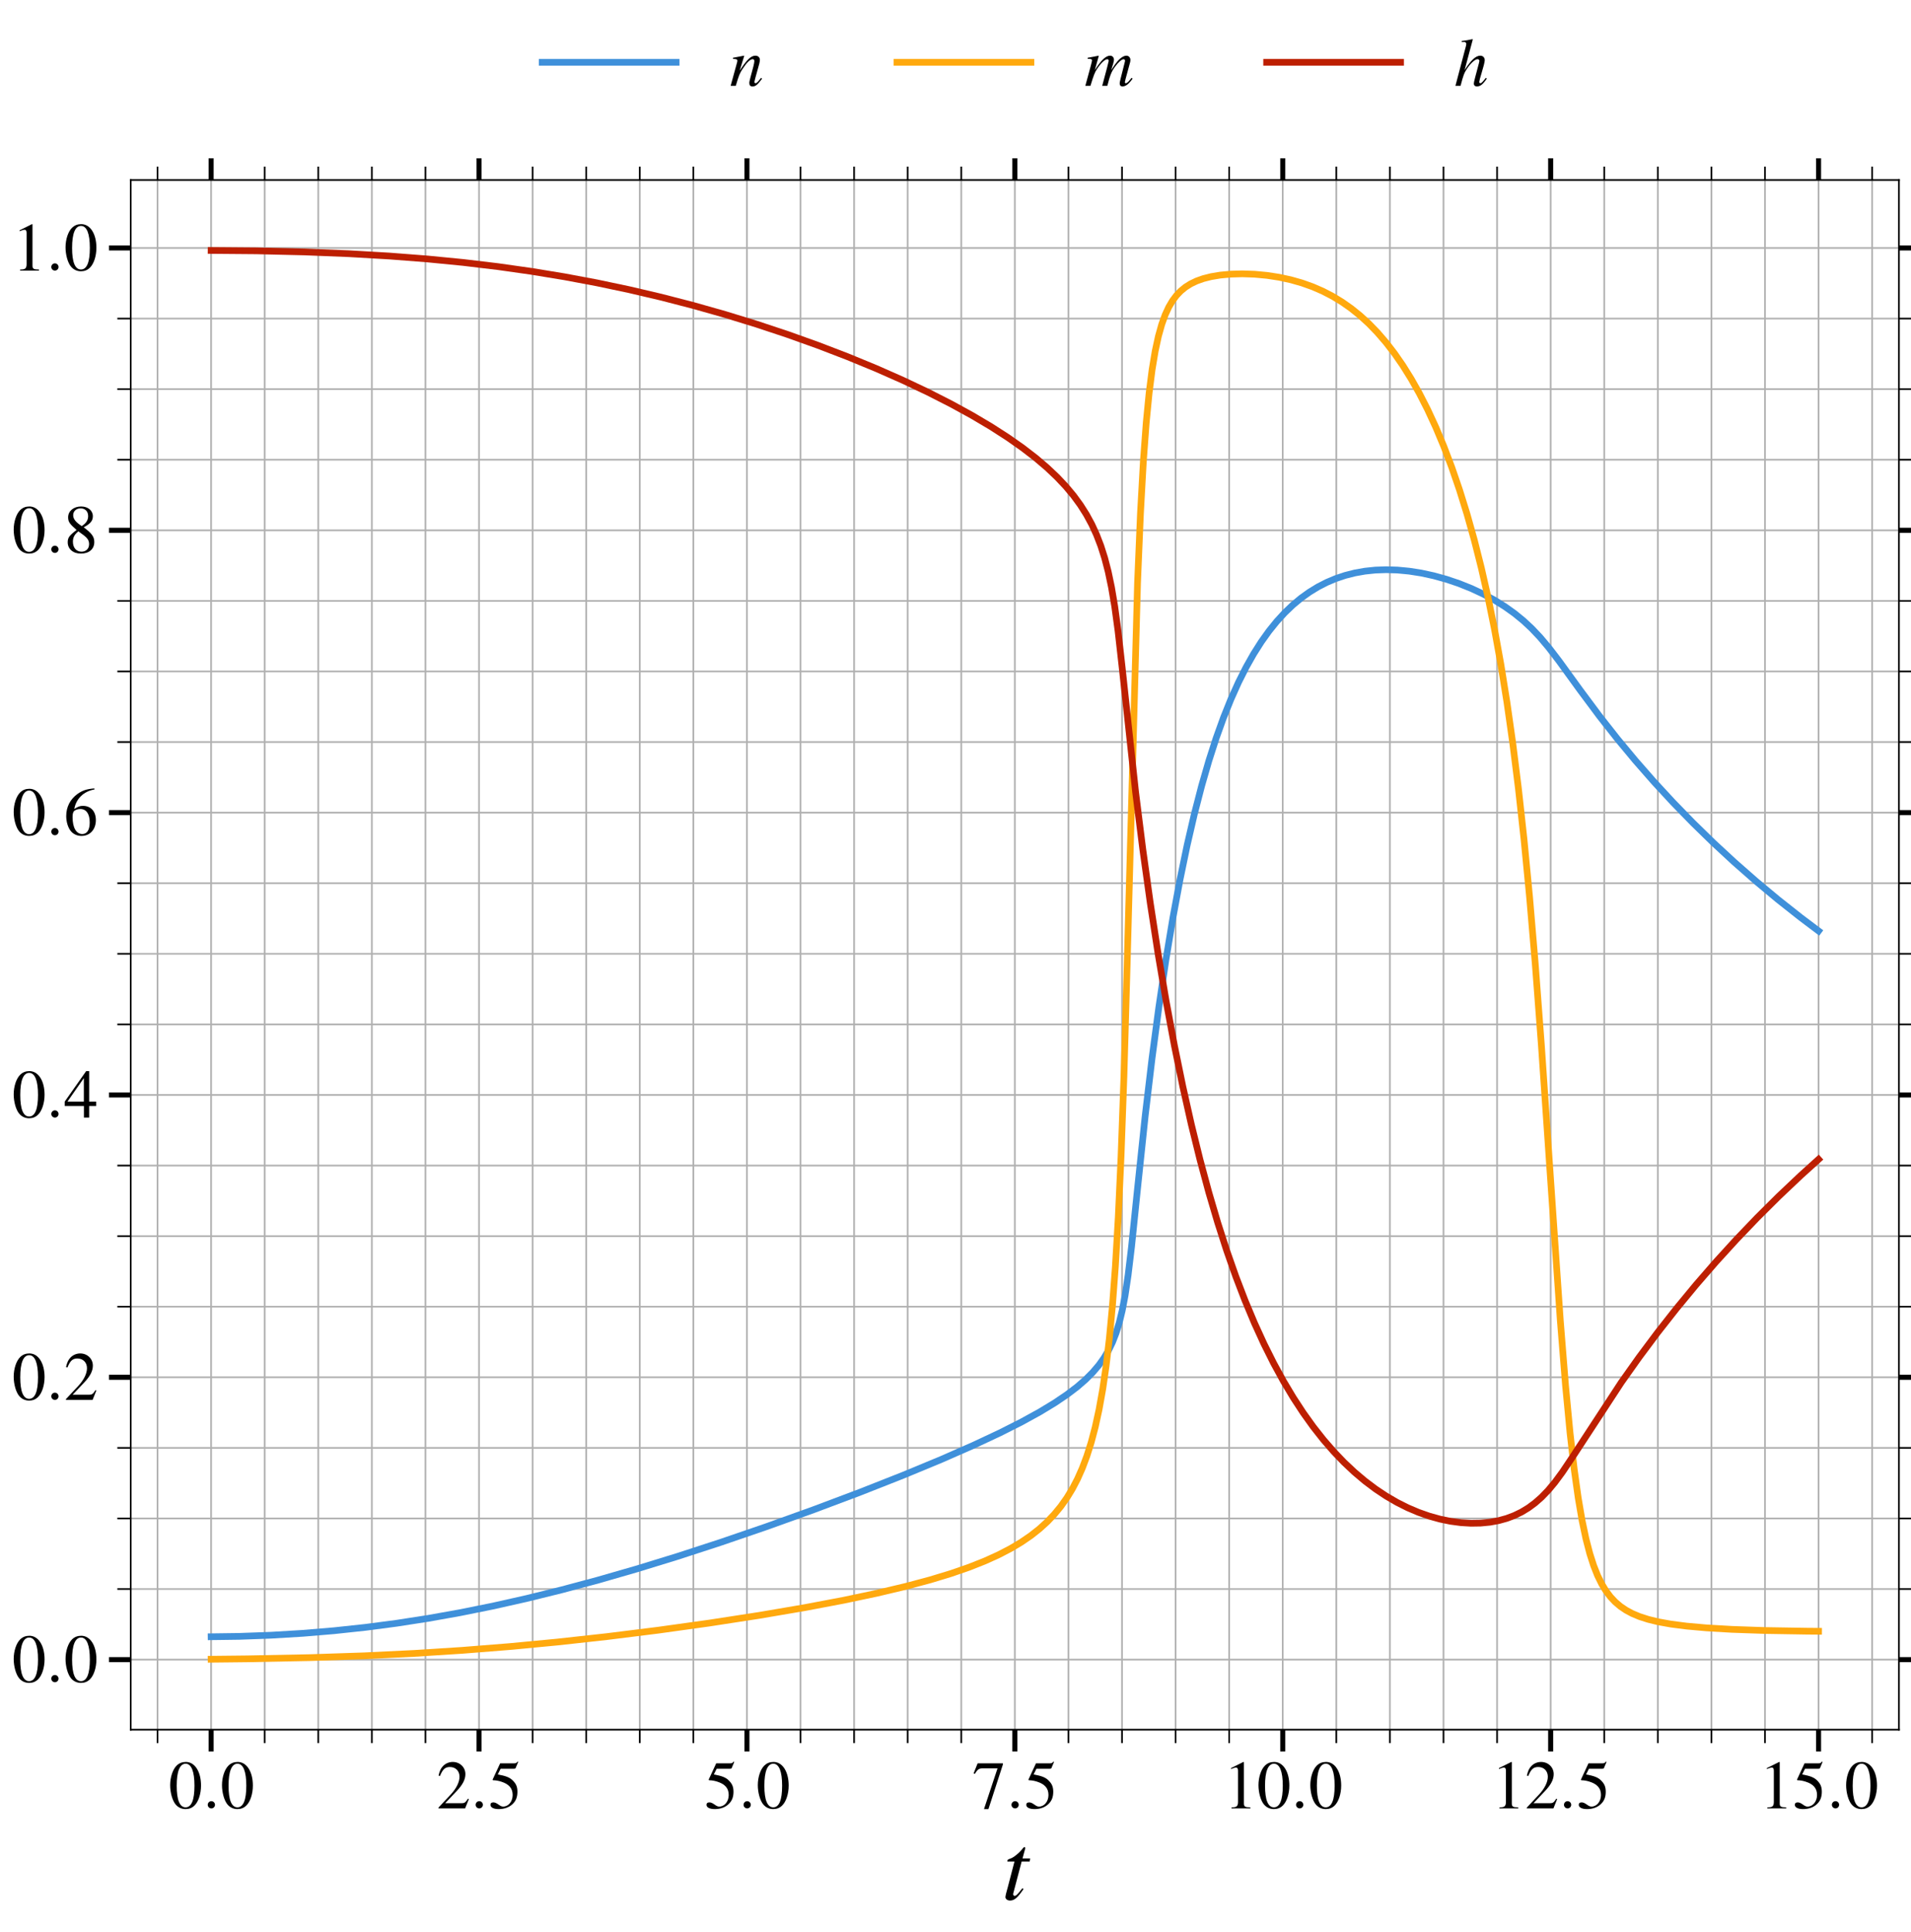 <?xml version="1.0" encoding="utf-8" standalone="no"?>
<!DOCTYPE svg PUBLIC "-//W3C//DTD SVG 1.1//EN"
  "http://www.w3.org/Graphics/SVG/1.1/DTD/svg11.dtd">
<svg xmlns:xlink="http://www.w3.org/1999/xlink" width="570.7pt" height="576.827pt" viewBox="0 0 570.7 576.827" xmlns="http://www.w3.org/2000/svg" version="1.1">
 <defs>
  <style type="text/css">*{stroke-linejoin: round; stroke-linecap: butt}</style>
 </defs>
 <g id="figure_1">
  <g id="patch_1">
   <path d="M 0 576.827 
L 570.7 576.827 
L 570.7 0 
L 0 0 
z
" style="fill: #ffffff"/>
  </g>
  <g id="axes_1">
   <g id="patch_2">
    <path d="M 39.044 516.452 
L 567.1 516.452 
L 567.1 53.751 
L 39.044 53.751 
z
" style="fill: #ffffff"/>
   </g>
   <g id="matplotlib.axis_1">
    <g id="xtick_1">
     <g id="line2d_1">
      <path d="M 63.047 516.452 
L 63.047 53.751 
" clip-path="url(#p4353b6aefb)" style="fill: none; stroke: #b0b0b0; stroke-width: 0.5; stroke-linecap: square"/>
     </g>
     <g id="line2d_2">
      <defs>
       <path id="mffe2ebff37" d="M 0 0 
L 0 6.5 
" style="stroke: #000000; stroke-width: 1.5"/>
      </defs>
      <g>
       <use xlink:href="#mffe2ebff37" x="63.047" y="516.452" style="stroke: #000000; stroke-width: 1.5"/>
      </g>
     </g>
     <g id="line2d_3">
      <defs>
       <path id="m20f26caf16" d="M 0 0 
L 0 -6.5 
" style="stroke: #000000; stroke-width: 1.5"/>
      </defs>
      <g>
       <use xlink:href="#m20f26caf16" x="63.047" y="53.751" style="stroke: #000000; stroke-width: 1.5"/>
      </g>
     </g>
     <g id="text_1">
      <!-- $\mathdefault{0.0}$ -->
      <g transform="translate(50.325 539.961) scale(0.2 -0.2)">
       <defs>
        <path id="NimbusRomNo9L-Regu-30" d="M 1626 4352 
C 1274 4352 1005 4243 768 4019 
C 397 3661 154 2924 154 2176 
C 154 1478 365 729 666 371 
C 902 89 1229 -64 1600 -64 
C 1926 -64 2202 44 2432 268 
C 2803 620 3046 1363 3046 2137 
C 3046 3449 2464 4352 1626 4352 
z
M 1606 4185 
C 2144 4185 2432 3462 2432 2124 
C 2432 787 2150 102 1600 102 
C 1050 102 768 787 768 2118 
C 768 3475 1056 4185 1606 4185 
z
" transform="scale(0.016)"/>
        <path id="CMMI10-3a" d="M 1229 339 
C 1229 524 1075 678 890 678 
C 704 678 550 524 550 339 
C 550 153 704 0 890 0 
C 1075 0 1229 153 1229 339 
z
" transform="scale(0.016)"/>
       </defs>
       <use xlink:href="#NimbusRomNo9L-Regu-30" transform="scale(0.996)"/>
       <use xlink:href="#CMMI10-3a" transform="translate(49.813 0) scale(0.996)"/>
       <use xlink:href="#NimbusRomNo9L-Regu-30" transform="translate(77.409 0) scale(0.996)"/>
      </g>
     </g>
    </g>
    <g id="xtick_2">
     <g id="line2d_4">
      <path d="M 143.055 516.452 
L 143.055 53.751 
" clip-path="url(#p4353b6aefb)" style="fill: none; stroke: #b0b0b0; stroke-width: 0.5; stroke-linecap: square"/>
     </g>
     <g id="line2d_5">
      <g>
       <use xlink:href="#mffe2ebff37" x="143.055" y="516.452" style="stroke: #000000; stroke-width: 1.5"/>
      </g>
     </g>
     <g id="line2d_6">
      <g>
       <use xlink:href="#m20f26caf16" x="143.055" y="53.751" style="stroke: #000000; stroke-width: 1.5"/>
      </g>
     </g>
     <g id="text_2">
      <!-- $\mathdefault{2.5}$ -->
      <g transform="translate(130.333 539.961) scale(0.2 -0.2)">
       <defs>
        <path id="NimbusRomNo9L-Regu-32" d="M 3040 879 
L 2957 912 
C 2720 544 2637 486 2349 486 
L 819 486 
L 1894 1621 
C 2464 2221 2714 2711 2714 3214 
C 2714 3858 2195 4352 1530 4352 
C 1178 4352 845 4211 608 3955 
C 403 3736 307 3530 198 3072 
L 333 3039 
C 589 3671 819 3878 1261 3878 
C 1798 3878 2163 3510 2163 2969 
C 2163 2466 1869 1866 1331 1292 
L 192 76 
L 192 0 
L 2688 0 
L 3040 879 
z
" transform="scale(0.016)"/>
        <path id="NimbusRomNo9L-Regu-35" d="M 1158 3718 
L 2413 3718 
C 2515 3718 2541 3731 2560 3775 
L 2803 4345 
L 2746 4390 
C 2650 4256 2586 4224 2451 4224 
L 1114 4224 
L 416 2717 
C 410 2705 410 2698 410 2686 
C 410 2654 435 2635 486 2635 
C 691 2635 947 2591 1210 2508 
C 1946 2274 2285 1882 2285 1255 
C 2285 647 1894 172 1395 172 
C 1267 172 1158 217 966 356 
C 762 502 614 565 480 565 
C 294 565 205 489 205 331 
C 205 89 506 -64 986 -64 
C 1523 -64 1984 108 2304 432 
C 2598 717 2733 1078 2733 1559 
C 2733 2015 2611 2306 2291 2622 
C 2010 2901 1645 3047 890 3180 
L 1158 3718 
z
" transform="scale(0.016)"/>
       </defs>
       <use xlink:href="#NimbusRomNo9L-Regu-32" transform="scale(0.996)"/>
       <use xlink:href="#CMMI10-3a" transform="translate(49.813 0) scale(0.996)"/>
       <use xlink:href="#NimbusRomNo9L-Regu-35" transform="translate(77.409 0) scale(0.996)"/>
      </g>
     </g>
    </g>
    <g id="xtick_3">
     <g id="line2d_7">
      <path d="M 223.064 516.452 
L 223.064 53.751 
" clip-path="url(#p4353b6aefb)" style="fill: none; stroke: #b0b0b0; stroke-width: 0.5; stroke-linecap: square"/>
     </g>
     <g id="line2d_8">
      <g>
       <use xlink:href="#mffe2ebff37" x="223.064" y="516.452" style="stroke: #000000; stroke-width: 1.5"/>
      </g>
     </g>
     <g id="line2d_9">
      <g>
       <use xlink:href="#m20f26caf16" x="223.064" y="53.751" style="stroke: #000000; stroke-width: 1.5"/>
      </g>
     </g>
     <g id="text_3">
      <!-- $\mathdefault{5.0}$ -->
      <g transform="translate(210.341 539.961) scale(0.2 -0.2)">
       <use xlink:href="#NimbusRomNo9L-Regu-35" transform="scale(0.996)"/>
       <use xlink:href="#CMMI10-3a" transform="translate(49.813 0) scale(0.996)"/>
       <use xlink:href="#NimbusRomNo9L-Regu-30" transform="translate(77.409 0) scale(0.996)"/>
      </g>
     </g>
    </g>
    <g id="xtick_4">
     <g id="line2d_10">
      <path d="M 303.072 516.452 
L 303.072 53.751 
" clip-path="url(#p4353b6aefb)" style="fill: none; stroke: #b0b0b0; stroke-width: 0.5; stroke-linecap: square"/>
     </g>
     <g id="line2d_11">
      <g>
       <use xlink:href="#mffe2ebff37" x="303.072" y="516.452" style="stroke: #000000; stroke-width: 1.5"/>
      </g>
     </g>
     <g id="line2d_12">
      <g>
       <use xlink:href="#m20f26caf16" x="303.072" y="53.751" style="stroke: #000000; stroke-width: 1.5"/>
      </g>
     </g>
     <g id="text_4">
      <!-- $\mathdefault{7.5}$ -->
      <g transform="translate(290.35 539.961) scale(0.2 -0.2)">
       <defs>
        <path id="NimbusRomNo9L-Regu-37" d="M 2874 4224 
L 506 4224 
L 128 3283 
L 237 3232 
C 512 3667 627 3750 979 3750 
L 2368 3750 
L 1101 -64 
L 1517 -64 
L 2874 4121 
L 2874 4224 
z
" transform="scale(0.016)"/>
       </defs>
       <use xlink:href="#NimbusRomNo9L-Regu-37" transform="scale(0.996)"/>
       <use xlink:href="#CMMI10-3a" transform="translate(49.813 0) scale(0.996)"/>
       <use xlink:href="#NimbusRomNo9L-Regu-35" transform="translate(77.409 0) scale(0.996)"/>
      </g>
     </g>
    </g>
    <g id="xtick_5">
     <g id="line2d_13">
      <path d="M 383.08 516.452 
L 383.08 53.751 
" clip-path="url(#p4353b6aefb)" style="fill: none; stroke: #b0b0b0; stroke-width: 0.5; stroke-linecap: square"/>
     </g>
     <g id="line2d_14">
      <g>
       <use xlink:href="#mffe2ebff37" x="383.08" y="516.452" style="stroke: #000000; stroke-width: 1.5"/>
      </g>
     </g>
     <g id="line2d_15">
      <g>
       <use xlink:href="#m20f26caf16" x="383.08" y="53.751" style="stroke: #000000; stroke-width: 1.5"/>
      </g>
     </g>
     <g id="text_5">
      <!-- $\mathdefault{10.0}$ -->
      <g transform="translate(365.377 539.961) scale(0.2 -0.2)">
       <defs>
        <path id="NimbusRomNo9L-Regu-31" d="M 1862 4352 
L 710 3776 
L 710 3686 
C 787 3718 858 3743 883 3756 
C 998 3801 1107 3826 1171 3826 
C 1306 3826 1363 3731 1363 3525 
L 1363 599 
C 1363 386 1312 238 1210 179 
C 1114 121 1024 102 755 96 
L 755 0 
L 2522 0 
L 2522 96 
C 2016 102 1914 167 1914 477 
L 1914 4339 
L 1862 4352 
z
" transform="scale(0.016)"/>
       </defs>
       <use xlink:href="#NimbusRomNo9L-Regu-31" transform="scale(0.996)"/>
       <use xlink:href="#NimbusRomNo9L-Regu-30" transform="translate(49.813 0) scale(0.996)"/>
       <use xlink:href="#CMMI10-3a" transform="translate(99.626 0) scale(0.996)"/>
       <use xlink:href="#NimbusRomNo9L-Regu-30" transform="translate(127.222 0) scale(0.996)"/>
      </g>
     </g>
    </g>
    <g id="xtick_6">
     <g id="line2d_16">
      <path d="M 463.089 516.452 
L 463.089 53.751 
" clip-path="url(#p4353b6aefb)" style="fill: none; stroke: #b0b0b0; stroke-width: 0.5; stroke-linecap: square"/>
     </g>
     <g id="line2d_17">
      <g>
       <use xlink:href="#mffe2ebff37" x="463.089" y="516.452" style="stroke: #000000; stroke-width: 1.5"/>
      </g>
     </g>
     <g id="line2d_18">
      <g>
       <use xlink:href="#m20f26caf16" x="463.089" y="53.751" style="stroke: #000000; stroke-width: 1.5"/>
      </g>
     </g>
     <g id="text_6">
      <!-- $\mathdefault{12.5}$ -->
      <g transform="translate(445.385 539.961) scale(0.2 -0.2)">
       <use xlink:href="#NimbusRomNo9L-Regu-31" transform="scale(0.996)"/>
       <use xlink:href="#NimbusRomNo9L-Regu-32" transform="translate(49.813 0) scale(0.996)"/>
       <use xlink:href="#CMMI10-3a" transform="translate(99.626 0) scale(0.996)"/>
       <use xlink:href="#NimbusRomNo9L-Regu-35" transform="translate(127.222 0) scale(0.996)"/>
      </g>
     </g>
    </g>
    <g id="xtick_7">
     <g id="line2d_19">
      <path d="M 543.097 516.452 
L 543.097 53.751 
" clip-path="url(#p4353b6aefb)" style="fill: none; stroke: #b0b0b0; stroke-width: 0.5; stroke-linecap: square"/>
     </g>
     <g id="line2d_20">
      <g>
       <use xlink:href="#mffe2ebff37" x="543.097" y="516.452" style="stroke: #000000; stroke-width: 1.5"/>
      </g>
     </g>
     <g id="line2d_21">
      <g>
       <use xlink:href="#m20f26caf16" x="543.097" y="53.751" style="stroke: #000000; stroke-width: 1.5"/>
      </g>
     </g>
     <g id="text_7">
      <!-- $\mathdefault{15.0}$ -->
      <g transform="translate(525.394 539.961) scale(0.2 -0.2)">
       <use xlink:href="#NimbusRomNo9L-Regu-31" transform="scale(0.996)"/>
       <use xlink:href="#NimbusRomNo9L-Regu-35" transform="translate(49.813 0) scale(0.996)"/>
       <use xlink:href="#CMMI10-3a" transform="translate(99.626 0) scale(0.996)"/>
       <use xlink:href="#NimbusRomNo9L-Regu-30" transform="translate(127.222 0) scale(0.996)"/>
      </g>
     </g>
    </g>
    <g id="xtick_8">
     <g id="line2d_22">
      <path d="M 47.045 516.452 
L 47.045 53.751 
" clip-path="url(#p4353b6aefb)" style="fill: none; stroke: #b0b0b0; stroke-width: 0.5; stroke-linecap: square"/>
     </g>
     <g id="line2d_23">
      <defs>
       <path id="macbc64afeb" d="M 0 0 
L 0 4 
" style="stroke: #000000; stroke-width: 0.5"/>
      </defs>
      <g>
       <use xlink:href="#macbc64afeb" x="47.045" y="516.452" style="stroke: #000000; stroke-width: 0.5"/>
      </g>
     </g>
     <g id="line2d_24">
      <defs>
       <path id="m0d620a36a1" d="M 0 0 
L 0 -4 
" style="stroke: #000000; stroke-width: 0.5"/>
      </defs>
      <g>
       <use xlink:href="#m0d620a36a1" x="47.045" y="53.751" style="stroke: #000000; stroke-width: 0.5"/>
      </g>
     </g>
    </g>
    <g id="xtick_9">
     <g id="line2d_25">
      <path d="M 79.049 516.452 
L 79.049 53.751 
" clip-path="url(#p4353b6aefb)" style="fill: none; stroke: #b0b0b0; stroke-width: 0.5; stroke-linecap: square"/>
     </g>
     <g id="line2d_26">
      <g>
       <use xlink:href="#macbc64afeb" x="79.049" y="516.452" style="stroke: #000000; stroke-width: 0.5"/>
      </g>
     </g>
     <g id="line2d_27">
      <g>
       <use xlink:href="#m0d620a36a1" x="79.049" y="53.751" style="stroke: #000000; stroke-width: 0.5"/>
      </g>
     </g>
    </g>
    <g id="xtick_10">
     <g id="line2d_28">
      <path d="M 95.05 516.452 
L 95.05 53.751 
" clip-path="url(#p4353b6aefb)" style="fill: none; stroke: #b0b0b0; stroke-width: 0.5; stroke-linecap: square"/>
     </g>
     <g id="line2d_29">
      <g>
       <use xlink:href="#macbc64afeb" x="95.05" y="516.452" style="stroke: #000000; stroke-width: 0.5"/>
      </g>
     </g>
     <g id="line2d_30">
      <g>
       <use xlink:href="#m0d620a36a1" x="95.05" y="53.751" style="stroke: #000000; stroke-width: 0.5"/>
      </g>
     </g>
    </g>
    <g id="xtick_11">
     <g id="line2d_31">
      <path d="M 111.052 516.452 
L 111.052 53.751 
" clip-path="url(#p4353b6aefb)" style="fill: none; stroke: #b0b0b0; stroke-width: 0.5; stroke-linecap: square"/>
     </g>
     <g id="line2d_32">
      <g>
       <use xlink:href="#macbc64afeb" x="111.052" y="516.452" style="stroke: #000000; stroke-width: 0.5"/>
      </g>
     </g>
     <g id="line2d_33">
      <g>
       <use xlink:href="#m0d620a36a1" x="111.052" y="53.751" style="stroke: #000000; stroke-width: 0.5"/>
      </g>
     </g>
    </g>
    <g id="xtick_12">
     <g id="line2d_34">
      <path d="M 127.054 516.452 
L 127.054 53.751 
" clip-path="url(#p4353b6aefb)" style="fill: none; stroke: #b0b0b0; stroke-width: 0.5; stroke-linecap: square"/>
     </g>
     <g id="line2d_35">
      <g>
       <use xlink:href="#macbc64afeb" x="127.054" y="516.452" style="stroke: #000000; stroke-width: 0.5"/>
      </g>
     </g>
     <g id="line2d_36">
      <g>
       <use xlink:href="#m0d620a36a1" x="127.054" y="53.751" style="stroke: #000000; stroke-width: 0.5"/>
      </g>
     </g>
    </g>
    <g id="xtick_13">
     <g id="line2d_37">
      <path d="M 159.057 516.452 
L 159.057 53.751 
" clip-path="url(#p4353b6aefb)" style="fill: none; stroke: #b0b0b0; stroke-width: 0.5; stroke-linecap: square"/>
     </g>
     <g id="line2d_38">
      <g>
       <use xlink:href="#macbc64afeb" x="159.057" y="516.452" style="stroke: #000000; stroke-width: 0.5"/>
      </g>
     </g>
     <g id="line2d_39">
      <g>
       <use xlink:href="#m0d620a36a1" x="159.057" y="53.751" style="stroke: #000000; stroke-width: 0.5"/>
      </g>
     </g>
    </g>
    <g id="xtick_14">
     <g id="line2d_40">
      <path d="M 175.059 516.452 
L 175.059 53.751 
" clip-path="url(#p4353b6aefb)" style="fill: none; stroke: #b0b0b0; stroke-width: 0.5; stroke-linecap: square"/>
     </g>
     <g id="line2d_41">
      <g>
       <use xlink:href="#macbc64afeb" x="175.059" y="516.452" style="stroke: #000000; stroke-width: 0.5"/>
      </g>
     </g>
     <g id="line2d_42">
      <g>
       <use xlink:href="#m0d620a36a1" x="175.059" y="53.751" style="stroke: #000000; stroke-width: 0.5"/>
      </g>
     </g>
    </g>
    <g id="xtick_15">
     <g id="line2d_43">
      <path d="M 191.06 516.452 
L 191.06 53.751 
" clip-path="url(#p4353b6aefb)" style="fill: none; stroke: #b0b0b0; stroke-width: 0.5; stroke-linecap: square"/>
     </g>
     <g id="line2d_44">
      <g>
       <use xlink:href="#macbc64afeb" x="191.06" y="516.452" style="stroke: #000000; stroke-width: 0.5"/>
      </g>
     </g>
     <g id="line2d_45">
      <g>
       <use xlink:href="#m0d620a36a1" x="191.06" y="53.751" style="stroke: #000000; stroke-width: 0.5"/>
      </g>
     </g>
    </g>
    <g id="xtick_16">
     <g id="line2d_46">
      <path d="M 207.062 516.452 
L 207.062 53.751 
" clip-path="url(#p4353b6aefb)" style="fill: none; stroke: #b0b0b0; stroke-width: 0.5; stroke-linecap: square"/>
     </g>
     <g id="line2d_47">
      <g>
       <use xlink:href="#macbc64afeb" x="207.062" y="516.452" style="stroke: #000000; stroke-width: 0.5"/>
      </g>
     </g>
     <g id="line2d_48">
      <g>
       <use xlink:href="#m0d620a36a1" x="207.062" y="53.751" style="stroke: #000000; stroke-width: 0.5"/>
      </g>
     </g>
    </g>
    <g id="xtick_17">
     <g id="line2d_49">
      <path d="M 239.065 516.452 
L 239.065 53.751 
" clip-path="url(#p4353b6aefb)" style="fill: none; stroke: #b0b0b0; stroke-width: 0.5; stroke-linecap: square"/>
     </g>
     <g id="line2d_50">
      <g>
       <use xlink:href="#macbc64afeb" x="239.065" y="516.452" style="stroke: #000000; stroke-width: 0.5"/>
      </g>
     </g>
     <g id="line2d_51">
      <g>
       <use xlink:href="#m0d620a36a1" x="239.065" y="53.751" style="stroke: #000000; stroke-width: 0.5"/>
      </g>
     </g>
    </g>
    <g id="xtick_18">
     <g id="line2d_52">
      <path d="M 255.067 516.452 
L 255.067 53.751 
" clip-path="url(#p4353b6aefb)" style="fill: none; stroke: #b0b0b0; stroke-width: 0.5; stroke-linecap: square"/>
     </g>
     <g id="line2d_53">
      <g>
       <use xlink:href="#macbc64afeb" x="255.067" y="516.452" style="stroke: #000000; stroke-width: 0.5"/>
      </g>
     </g>
     <g id="line2d_54">
      <g>
       <use xlink:href="#m0d620a36a1" x="255.067" y="53.751" style="stroke: #000000; stroke-width: 0.5"/>
      </g>
     </g>
    </g>
    <g id="xtick_19">
     <g id="line2d_55">
      <path d="M 271.069 516.452 
L 271.069 53.751 
" clip-path="url(#p4353b6aefb)" style="fill: none; stroke: #b0b0b0; stroke-width: 0.5; stroke-linecap: square"/>
     </g>
     <g id="line2d_56">
      <g>
       <use xlink:href="#macbc64afeb" x="271.069" y="516.452" style="stroke: #000000; stroke-width: 0.5"/>
      </g>
     </g>
     <g id="line2d_57">
      <g>
       <use xlink:href="#m0d620a36a1" x="271.069" y="53.751" style="stroke: #000000; stroke-width: 0.5"/>
      </g>
     </g>
    </g>
    <g id="xtick_20">
     <g id="line2d_58">
      <path d="M 287.07 516.452 
L 287.07 53.751 
" clip-path="url(#p4353b6aefb)" style="fill: none; stroke: #b0b0b0; stroke-width: 0.5; stroke-linecap: square"/>
     </g>
     <g id="line2d_59">
      <g>
       <use xlink:href="#macbc64afeb" x="287.07" y="516.452" style="stroke: #000000; stroke-width: 0.5"/>
      </g>
     </g>
     <g id="line2d_60">
      <g>
       <use xlink:href="#m0d620a36a1" x="287.07" y="53.751" style="stroke: #000000; stroke-width: 0.5"/>
      </g>
     </g>
    </g>
    <g id="xtick_21">
     <g id="line2d_61">
      <path d="M 319.074 516.452 
L 319.074 53.751 
" clip-path="url(#p4353b6aefb)" style="fill: none; stroke: #b0b0b0; stroke-width: 0.5; stroke-linecap: square"/>
     </g>
     <g id="line2d_62">
      <g>
       <use xlink:href="#macbc64afeb" x="319.074" y="516.452" style="stroke: #000000; stroke-width: 0.5"/>
      </g>
     </g>
     <g id="line2d_63">
      <g>
       <use xlink:href="#m0d620a36a1" x="319.074" y="53.751" style="stroke: #000000; stroke-width: 0.5"/>
      </g>
     </g>
    </g>
    <g id="xtick_22">
     <g id="line2d_64">
      <path d="M 335.075 516.452 
L 335.075 53.751 
" clip-path="url(#p4353b6aefb)" style="fill: none; stroke: #b0b0b0; stroke-width: 0.5; stroke-linecap: square"/>
     </g>
     <g id="line2d_65">
      <g>
       <use xlink:href="#macbc64afeb" x="335.075" y="516.452" style="stroke: #000000; stroke-width: 0.5"/>
      </g>
     </g>
     <g id="line2d_66">
      <g>
       <use xlink:href="#m0d620a36a1" x="335.075" y="53.751" style="stroke: #000000; stroke-width: 0.5"/>
      </g>
     </g>
    </g>
    <g id="xtick_23">
     <g id="line2d_67">
      <path d="M 351.077 516.452 
L 351.077 53.751 
" clip-path="url(#p4353b6aefb)" style="fill: none; stroke: #b0b0b0; stroke-width: 0.5; stroke-linecap: square"/>
     </g>
     <g id="line2d_68">
      <g>
       <use xlink:href="#macbc64afeb" x="351.077" y="516.452" style="stroke: #000000; stroke-width: 0.5"/>
      </g>
     </g>
     <g id="line2d_69">
      <g>
       <use xlink:href="#m0d620a36a1" x="351.077" y="53.751" style="stroke: #000000; stroke-width: 0.5"/>
      </g>
     </g>
    </g>
    <g id="xtick_24">
     <g id="line2d_70">
      <path d="M 367.079 516.452 
L 367.079 53.751 
" clip-path="url(#p4353b6aefb)" style="fill: none; stroke: #b0b0b0; stroke-width: 0.5; stroke-linecap: square"/>
     </g>
     <g id="line2d_71">
      <g>
       <use xlink:href="#macbc64afeb" x="367.079" y="516.452" style="stroke: #000000; stroke-width: 0.5"/>
      </g>
     </g>
     <g id="line2d_72">
      <g>
       <use xlink:href="#m0d620a36a1" x="367.079" y="53.751" style="stroke: #000000; stroke-width: 0.5"/>
      </g>
     </g>
    </g>
    <g id="xtick_25">
     <g id="line2d_73">
      <path d="M 399.082 516.452 
L 399.082 53.751 
" clip-path="url(#p4353b6aefb)" style="fill: none; stroke: #b0b0b0; stroke-width: 0.5; stroke-linecap: square"/>
     </g>
     <g id="line2d_74">
      <g>
       <use xlink:href="#macbc64afeb" x="399.082" y="516.452" style="stroke: #000000; stroke-width: 0.5"/>
      </g>
     </g>
     <g id="line2d_75">
      <g>
       <use xlink:href="#m0d620a36a1" x="399.082" y="53.751" style="stroke: #000000; stroke-width: 0.5"/>
      </g>
     </g>
    </g>
    <g id="xtick_26">
     <g id="line2d_76">
      <path d="M 415.084 516.452 
L 415.084 53.751 
" clip-path="url(#p4353b6aefb)" style="fill: none; stroke: #b0b0b0; stroke-width: 0.5; stroke-linecap: square"/>
     </g>
     <g id="line2d_77">
      <g>
       <use xlink:href="#macbc64afeb" x="415.084" y="516.452" style="stroke: #000000; stroke-width: 0.5"/>
      </g>
     </g>
     <g id="line2d_78">
      <g>
       <use xlink:href="#m0d620a36a1" x="415.084" y="53.751" style="stroke: #000000; stroke-width: 0.5"/>
      </g>
     </g>
    </g>
    <g id="xtick_27">
     <g id="line2d_79">
      <path d="M 431.085 516.452 
L 431.085 53.751 
" clip-path="url(#p4353b6aefb)" style="fill: none; stroke: #b0b0b0; stroke-width: 0.5; stroke-linecap: square"/>
     </g>
     <g id="line2d_80">
      <g>
       <use xlink:href="#macbc64afeb" x="431.085" y="516.452" style="stroke: #000000; stroke-width: 0.5"/>
      </g>
     </g>
     <g id="line2d_81">
      <g>
       <use xlink:href="#m0d620a36a1" x="431.085" y="53.751" style="stroke: #000000; stroke-width: 0.5"/>
      </g>
     </g>
    </g>
    <g id="xtick_28">
     <g id="line2d_82">
      <path d="M 447.087 516.452 
L 447.087 53.751 
" clip-path="url(#p4353b6aefb)" style="fill: none; stroke: #b0b0b0; stroke-width: 0.5; stroke-linecap: square"/>
     </g>
     <g id="line2d_83">
      <g>
       <use xlink:href="#macbc64afeb" x="447.087" y="516.452" style="stroke: #000000; stroke-width: 0.5"/>
      </g>
     </g>
     <g id="line2d_84">
      <g>
       <use xlink:href="#m0d620a36a1" x="447.087" y="53.751" style="stroke: #000000; stroke-width: 0.5"/>
      </g>
     </g>
    </g>
    <g id="xtick_29">
     <g id="line2d_85">
      <path d="M 479.09 516.452 
L 479.09 53.751 
" clip-path="url(#p4353b6aefb)" style="fill: none; stroke: #b0b0b0; stroke-width: 0.5; stroke-linecap: square"/>
     </g>
     <g id="line2d_86">
      <g>
       <use xlink:href="#macbc64afeb" x="479.09" y="516.452" style="stroke: #000000; stroke-width: 0.5"/>
      </g>
     </g>
     <g id="line2d_87">
      <g>
       <use xlink:href="#m0d620a36a1" x="479.09" y="53.751" style="stroke: #000000; stroke-width: 0.5"/>
      </g>
     </g>
    </g>
    <g id="xtick_30">
     <g id="line2d_88">
      <path d="M 495.092 516.452 
L 495.092 53.751 
" clip-path="url(#p4353b6aefb)" style="fill: none; stroke: #b0b0b0; stroke-width: 0.5; stroke-linecap: square"/>
     </g>
     <g id="line2d_89">
      <g>
       <use xlink:href="#macbc64afeb" x="495.092" y="516.452" style="stroke: #000000; stroke-width: 0.5"/>
      </g>
     </g>
     <g id="line2d_90">
      <g>
       <use xlink:href="#m0d620a36a1" x="495.092" y="53.751" style="stroke: #000000; stroke-width: 0.5"/>
      </g>
     </g>
    </g>
    <g id="xtick_31">
     <g id="line2d_91">
      <path d="M 511.094 516.452 
L 511.094 53.751 
" clip-path="url(#p4353b6aefb)" style="fill: none; stroke: #b0b0b0; stroke-width: 0.5; stroke-linecap: square"/>
     </g>
     <g id="line2d_92">
      <g>
       <use xlink:href="#macbc64afeb" x="511.094" y="516.452" style="stroke: #000000; stroke-width: 0.5"/>
      </g>
     </g>
     <g id="line2d_93">
      <g>
       <use xlink:href="#m0d620a36a1" x="511.094" y="53.751" style="stroke: #000000; stroke-width: 0.5"/>
      </g>
     </g>
    </g>
    <g id="xtick_32">
     <g id="line2d_94">
      <path d="M 527.095 516.452 
L 527.095 53.751 
" clip-path="url(#p4353b6aefb)" style="fill: none; stroke: #b0b0b0; stroke-width: 0.5; stroke-linecap: square"/>
     </g>
     <g id="line2d_95">
      <g>
       <use xlink:href="#macbc64afeb" x="527.095" y="516.452" style="stroke: #000000; stroke-width: 0.5"/>
      </g>
     </g>
     <g id="line2d_96">
      <g>
       <use xlink:href="#m0d620a36a1" x="527.095" y="53.751" style="stroke: #000000; stroke-width: 0.5"/>
      </g>
     </g>
    </g>
    <g id="xtick_33">
     <g id="line2d_97">
      <path d="M 559.099 516.452 
L 559.099 53.751 
" clip-path="url(#p4353b6aefb)" style="fill: none; stroke: #b0b0b0; stroke-width: 0.5; stroke-linecap: square"/>
     </g>
     <g id="line2d_98">
      <g>
       <use xlink:href="#macbc64afeb" x="559.099" y="516.452" style="stroke: #000000; stroke-width: 0.5"/>
      </g>
     </g>
     <g id="line2d_99">
      <g>
       <use xlink:href="#m0d620a36a1" x="559.099" y="53.751" style="stroke: #000000; stroke-width: 0.5"/>
      </g>
     </g>
    </g>
    <g id="text_8">
     <!-- $t$ -->
     <g transform="translate(299.195 567.188) scale(0.28 -0.28)">
      <defs>
       <path id="NimbusRomNo9L-ReguItal-74" d="M 1894 2752 
L 1382 2752 
L 1562 3411 
C 1568 3424 1568 3436 1568 3443 
C 1568 3488 1549 3507 1517 3507 
C 1478 3507 1459 3500 1421 3449 
C 1171 3123 774 2803 570 2745 
C 410 2694 365 2655 365 2585 
C 365 2579 365 2566 371 2547 
L 845 2547 
L 384 782 
C 371 724 365 705 346 647 
C 288 454 237 230 237 179 
C 237 38 371 -64 544 -64 
C 838 -64 1050 115 1453 711 
L 1370 756 
C 1056 352 954 249 851 249 
C 794 249 755 300 755 377 
C 755 384 755 390 762 410 
L 1325 2547 
L 1862 2547 
L 1894 2752 
z
" transform="scale(0.016)"/>
      </defs>
      <use xlink:href="#NimbusRomNo9L-ReguItal-74" transform="scale(0.996)"/>
     </g>
    </g>
   </g>
   <g id="matplotlib.axis_2">
    <g id="ytick_1">
     <g id="line2d_100">
      <path d="M 39.044 495.532 
L 567.1 495.532 
" clip-path="url(#p4353b6aefb)" style="fill: none; stroke: #b0b0b0; stroke-width: 0.5; stroke-linecap: square"/>
     </g>
     <g id="line2d_101">
      <defs>
       <path id="me7883d6b31" d="M 0 0 
L -6.5 0 
" style="stroke: #000000; stroke-width: 1.5"/>
      </defs>
      <g>
       <use xlink:href="#me7883d6b31" x="39.044" y="495.532" style="stroke: #000000; stroke-width: 1.5"/>
      </g>
     </g>
     <g id="line2d_102">
      <defs>
       <path id="m3b91a10edd" d="M 0 0 
L 6.5 0 
" style="stroke: #000000; stroke-width: 1.5"/>
      </defs>
      <g>
       <use xlink:href="#m3b91a10edd" x="567.1" y="495.532" style="stroke: #000000; stroke-width: 1.5"/>
      </g>
     </g>
     <g id="text_9">
      <!-- $\mathdefault{0.0}$ -->
      <g transform="translate(3.6 502.287) scale(0.2 -0.2)">
       <use xlink:href="#NimbusRomNo9L-Regu-30" transform="scale(0.996)"/>
       <use xlink:href="#CMMI10-3a" transform="translate(49.813 0) scale(0.996)"/>
       <use xlink:href="#NimbusRomNo9L-Regu-30" transform="translate(77.409 0) scale(0.996)"/>
      </g>
     </g>
    </g>
    <g id="ytick_2">
     <g id="line2d_103">
      <path d="M 39.044 411.234 
L 567.1 411.234 
" clip-path="url(#p4353b6aefb)" style="fill: none; stroke: #b0b0b0; stroke-width: 0.5; stroke-linecap: square"/>
     </g>
     <g id="line2d_104">
      <g>
       <use xlink:href="#me7883d6b31" x="39.044" y="411.234" style="stroke: #000000; stroke-width: 1.5"/>
      </g>
     </g>
     <g id="line2d_105">
      <g>
       <use xlink:href="#m3b91a10edd" x="567.1" y="411.234" style="stroke: #000000; stroke-width: 1.5"/>
      </g>
     </g>
     <g id="text_10">
      <!-- $\mathdefault{0.2}$ -->
      <g transform="translate(3.6 417.989) scale(0.2 -0.2)">
       <use xlink:href="#NimbusRomNo9L-Regu-30" transform="scale(0.996)"/>
       <use xlink:href="#CMMI10-3a" transform="translate(49.813 0) scale(0.996)"/>
       <use xlink:href="#NimbusRomNo9L-Regu-32" transform="translate(77.409 0) scale(0.996)"/>
      </g>
     </g>
    </g>
    <g id="ytick_3">
     <g id="line2d_106">
      <path d="M 39.044 326.936 
L 567.1 326.936 
" clip-path="url(#p4353b6aefb)" style="fill: none; stroke: #b0b0b0; stroke-width: 0.5; stroke-linecap: square"/>
     </g>
     <g id="line2d_107">
      <g>
       <use xlink:href="#me7883d6b31" x="39.044" y="326.936" style="stroke: #000000; stroke-width: 1.5"/>
      </g>
     </g>
     <g id="line2d_108">
      <g>
       <use xlink:href="#m3b91a10edd" x="567.1" y="326.936" style="stroke: #000000; stroke-width: 1.5"/>
      </g>
     </g>
     <g id="text_11">
      <!-- $\mathdefault{0.4}$ -->
      <g transform="translate(3.6 333.691) scale(0.2 -0.2)">
       <defs>
        <path id="NimbusRomNo9L-Regu-34" d="M 3021 1497 
L 2368 1497 
L 2368 4352 
L 2086 4352 
L 77 1497 
L 77 1088 
L 1875 1088 
L 1875 0 
L 2368 0 
L 2368 1088 
L 3021 1088 
L 3021 1497 
z
M 1869 1497 
L 333 1497 
L 1869 3697 
L 1869 1497 
z
" transform="scale(0.016)"/>
       </defs>
       <use xlink:href="#NimbusRomNo9L-Regu-30" transform="scale(0.996)"/>
       <use xlink:href="#CMMI10-3a" transform="translate(49.813 0) scale(0.996)"/>
       <use xlink:href="#NimbusRomNo9L-Regu-34" transform="translate(77.409 0) scale(0.996)"/>
      </g>
     </g>
    </g>
    <g id="ytick_4">
     <g id="line2d_109">
      <path d="M 39.044 242.638 
L 567.1 242.638 
" clip-path="url(#p4353b6aefb)" style="fill: none; stroke: #b0b0b0; stroke-width: 0.5; stroke-linecap: square"/>
     </g>
     <g id="line2d_110">
      <g>
       <use xlink:href="#me7883d6b31" x="39.044" y="242.638" style="stroke: #000000; stroke-width: 1.5"/>
      </g>
     </g>
     <g id="line2d_111">
      <g>
       <use xlink:href="#m3b91a10edd" x="567.1" y="242.638" style="stroke: #000000; stroke-width: 1.5"/>
      </g>
     </g>
     <g id="text_12">
      <!-- $\mathdefault{0.6}$ -->
      <g transform="translate(3.6 249.393) scale(0.2 -0.2)">
       <defs>
        <path id="NimbusRomNo9L-Regu-36" d="M 2854 4390 
C 2125 4326 1754 4204 1286 3878 
C 595 3385 218 2655 218 1801 
C 218 1248 390 688 666 369 
C 909 89 1254 -64 1651 -64 
C 2445 -64 2995 541 2995 1420 
C 2995 2234 2528 2752 1792 2752 
C 1510 2752 1376 2707 973 2463 
C 1146 3430 1862 4121 2867 4288 
L 2854 4390 
z
M 1549 2457 
C 2099 2457 2419 1999 2419 1203 
C 2419 503 2170 115 1722 115 
C 1158 115 813 713 813 1700 
C 813 2024 864 2203 992 2298 
C 1126 2400 1325 2457 1549 2457 
z
" transform="scale(0.016)"/>
       </defs>
       <use xlink:href="#NimbusRomNo9L-Regu-30" transform="scale(0.996)"/>
       <use xlink:href="#CMMI10-3a" transform="translate(49.813 0) scale(0.996)"/>
       <use xlink:href="#NimbusRomNo9L-Regu-36" transform="translate(77.409 0) scale(0.996)"/>
      </g>
     </g>
    </g>
    <g id="ytick_5">
     <g id="line2d_112">
      <path d="M 39.044 158.34 
L 567.1 158.34 
" clip-path="url(#p4353b6aefb)" style="fill: none; stroke: #b0b0b0; stroke-width: 0.5; stroke-linecap: square"/>
     </g>
     <g id="line2d_113">
      <g>
       <use xlink:href="#me7883d6b31" x="39.044" y="158.34" style="stroke: #000000; stroke-width: 1.5"/>
      </g>
     </g>
     <g id="line2d_114">
      <g>
       <use xlink:href="#m3b91a10edd" x="567.1" y="158.34" style="stroke: #000000; stroke-width: 1.5"/>
      </g>
     </g>
     <g id="text_13">
      <!-- $\mathdefault{0.8}$ -->
      <g transform="translate(3.6 165.095) scale(0.2 -0.2)">
       <defs>
        <path id="NimbusRomNo9L-Regu-38" d="M 1856 2400 
C 2490 2739 2714 3008 2714 3443 
C 2714 3968 2253 4352 1613 4352 
C 915 4352 397 3923 397 3341 
C 397 2924 518 2739 1190 2150 
C 499 1625 358 1427 358 992 
C 358 371 864 -64 1587 -64 
C 2355 -64 2848 358 2848 1017 
C 2848 1510 2630 1824 1856 2400 
z
M 1741 1740 
C 2208 1408 2362 1177 2362 819 
C 2362 403 2074 115 1658 115 
C 1171 115 845 486 845 1043 
C 845 1452 986 1721 1357 2022 
L 1741 1740 
z
M 1670 2515 
C 1101 2886 870 3180 870 3539 
C 870 3910 1158 4172 1562 4172 
C 1997 4172 2272 3891 2272 3449 
C 2272 3084 2093 2796 1728 2553 
C 1696 2534 1696 2534 1670 2515 
z
" transform="scale(0.016)"/>
       </defs>
       <use xlink:href="#NimbusRomNo9L-Regu-30" transform="scale(0.996)"/>
       <use xlink:href="#CMMI10-3a" transform="translate(49.813 0) scale(0.996)"/>
       <use xlink:href="#NimbusRomNo9L-Regu-38" transform="translate(77.409 0) scale(0.996)"/>
      </g>
     </g>
    </g>
    <g id="ytick_6">
     <g id="line2d_115">
      <path d="M 39.044 74.042 
L 567.1 74.042 
" clip-path="url(#p4353b6aefb)" style="fill: none; stroke: #b0b0b0; stroke-width: 0.5; stroke-linecap: square"/>
     </g>
     <g id="line2d_116">
      <g>
       <use xlink:href="#me7883d6b31" x="39.044" y="74.042" style="stroke: #000000; stroke-width: 1.5"/>
      </g>
     </g>
     <g id="line2d_117">
      <g>
       <use xlink:href="#m3b91a10edd" x="567.1" y="74.042" style="stroke: #000000; stroke-width: 1.5"/>
      </g>
     </g>
     <g id="text_14">
      <!-- $\mathdefault{1.0}$ -->
      <g transform="translate(3.6 80.796) scale(0.2 -0.2)">
       <use xlink:href="#NimbusRomNo9L-Regu-31" transform="scale(0.996)"/>
       <use xlink:href="#CMMI10-3a" transform="translate(49.813 0) scale(0.996)"/>
       <use xlink:href="#NimbusRomNo9L-Regu-30" transform="translate(77.409 0) scale(0.996)"/>
      </g>
     </g>
    </g>
    <g id="ytick_7">
     <g id="line2d_118">
      <path d="M 39.044 474.458 
L 567.1 474.458 
" clip-path="url(#p4353b6aefb)" style="fill: none; stroke: #b0b0b0; stroke-width: 0.5; stroke-linecap: square"/>
     </g>
     <g id="line2d_119">
      <defs>
       <path id="m8f5c6acaab" d="M 0 0 
L -4 0 
" style="stroke: #000000; stroke-width: 0.5"/>
      </defs>
      <g>
       <use xlink:href="#m8f5c6acaab" x="39.044" y="474.458" style="stroke: #000000; stroke-width: 0.5"/>
      </g>
     </g>
     <g id="line2d_120">
      <defs>
       <path id="m149ea1d68f" d="M 0 0 
L 4 0 
" style="stroke: #000000; stroke-width: 0.5"/>
      </defs>
      <g>
       <use xlink:href="#m149ea1d68f" x="567.1" y="474.458" style="stroke: #000000; stroke-width: 0.5"/>
      </g>
     </g>
    </g>
    <g id="ytick_8">
     <g id="line2d_121">
      <path d="M 39.044 453.383 
L 567.1 453.383 
" clip-path="url(#p4353b6aefb)" style="fill: none; stroke: #b0b0b0; stroke-width: 0.5; stroke-linecap: square"/>
     </g>
     <g id="line2d_122">
      <g>
       <use xlink:href="#m8f5c6acaab" x="39.044" y="453.383" style="stroke: #000000; stroke-width: 0.5"/>
      </g>
     </g>
     <g id="line2d_123">
      <g>
       <use xlink:href="#m149ea1d68f" x="567.1" y="453.383" style="stroke: #000000; stroke-width: 0.5"/>
      </g>
     </g>
    </g>
    <g id="ytick_9">
     <g id="line2d_124">
      <path d="M 39.044 432.309 
L 567.1 432.309 
" clip-path="url(#p4353b6aefb)" style="fill: none; stroke: #b0b0b0; stroke-width: 0.5; stroke-linecap: square"/>
     </g>
     <g id="line2d_125">
      <g>
       <use xlink:href="#m8f5c6acaab" x="39.044" y="432.309" style="stroke: #000000; stroke-width: 0.5"/>
      </g>
     </g>
     <g id="line2d_126">
      <g>
       <use xlink:href="#m149ea1d68f" x="567.1" y="432.309" style="stroke: #000000; stroke-width: 0.5"/>
      </g>
     </g>
    </g>
    <g id="ytick_10">
     <g id="line2d_127">
      <path d="M 39.044 390.16 
L 567.1 390.16 
" clip-path="url(#p4353b6aefb)" style="fill: none; stroke: #b0b0b0; stroke-width: 0.5; stroke-linecap: square"/>
     </g>
     <g id="line2d_128">
      <g>
       <use xlink:href="#m8f5c6acaab" x="39.044" y="390.16" style="stroke: #000000; stroke-width: 0.5"/>
      </g>
     </g>
     <g id="line2d_129">
      <g>
       <use xlink:href="#m149ea1d68f" x="567.1" y="390.16" style="stroke: #000000; stroke-width: 0.5"/>
      </g>
     </g>
    </g>
    <g id="ytick_11">
     <g id="line2d_130">
      <path d="M 39.044 369.085 
L 567.1 369.085 
" clip-path="url(#p4353b6aefb)" style="fill: none; stroke: #b0b0b0; stroke-width: 0.5; stroke-linecap: square"/>
     </g>
     <g id="line2d_131">
      <g>
       <use xlink:href="#m8f5c6acaab" x="39.044" y="369.085" style="stroke: #000000; stroke-width: 0.5"/>
      </g>
     </g>
     <g id="line2d_132">
      <g>
       <use xlink:href="#m149ea1d68f" x="567.1" y="369.085" style="stroke: #000000; stroke-width: 0.5"/>
      </g>
     </g>
    </g>
    <g id="ytick_12">
     <g id="line2d_133">
      <path d="M 39.044 348.01 
L 567.1 348.01 
" clip-path="url(#p4353b6aefb)" style="fill: none; stroke: #b0b0b0; stroke-width: 0.5; stroke-linecap: square"/>
     </g>
     <g id="line2d_134">
      <g>
       <use xlink:href="#m8f5c6acaab" x="39.044" y="348.01" style="stroke: #000000; stroke-width: 0.5"/>
      </g>
     </g>
     <g id="line2d_135">
      <g>
       <use xlink:href="#m149ea1d68f" x="567.1" y="348.01" style="stroke: #000000; stroke-width: 0.5"/>
      </g>
     </g>
    </g>
    <g id="ytick_13">
     <g id="line2d_136">
      <path d="M 39.044 305.861 
L 567.1 305.861 
" clip-path="url(#p4353b6aefb)" style="fill: none; stroke: #b0b0b0; stroke-width: 0.5; stroke-linecap: square"/>
     </g>
     <g id="line2d_137">
      <g>
       <use xlink:href="#m8f5c6acaab" x="39.044" y="305.861" style="stroke: #000000; stroke-width: 0.5"/>
      </g>
     </g>
     <g id="line2d_138">
      <g>
       <use xlink:href="#m149ea1d68f" x="567.1" y="305.861" style="stroke: #000000; stroke-width: 0.5"/>
      </g>
     </g>
    </g>
    <g id="ytick_14">
     <g id="line2d_139">
      <path d="M 39.044 284.787 
L 567.1 284.787 
" clip-path="url(#p4353b6aefb)" style="fill: none; stroke: #b0b0b0; stroke-width: 0.5; stroke-linecap: square"/>
     </g>
     <g id="line2d_140">
      <g>
       <use xlink:href="#m8f5c6acaab" x="39.044" y="284.787" style="stroke: #000000; stroke-width: 0.5"/>
      </g>
     </g>
     <g id="line2d_141">
      <g>
       <use xlink:href="#m149ea1d68f" x="567.1" y="284.787" style="stroke: #000000; stroke-width: 0.5"/>
      </g>
     </g>
    </g>
    <g id="ytick_15">
     <g id="line2d_142">
      <path d="M 39.044 263.712 
L 567.1 263.712 
" clip-path="url(#p4353b6aefb)" style="fill: none; stroke: #b0b0b0; stroke-width: 0.5; stroke-linecap: square"/>
     </g>
     <g id="line2d_143">
      <g>
       <use xlink:href="#m8f5c6acaab" x="39.044" y="263.712" style="stroke: #000000; stroke-width: 0.5"/>
      </g>
     </g>
     <g id="line2d_144">
      <g>
       <use xlink:href="#m149ea1d68f" x="567.1" y="263.712" style="stroke: #000000; stroke-width: 0.5"/>
      </g>
     </g>
    </g>
    <g id="ytick_16">
     <g id="line2d_145">
      <path d="M 39.044 221.563 
L 567.1 221.563 
" clip-path="url(#p4353b6aefb)" style="fill: none; stroke: #b0b0b0; stroke-width: 0.5; stroke-linecap: square"/>
     </g>
     <g id="line2d_146">
      <g>
       <use xlink:href="#m8f5c6acaab" x="39.044" y="221.563" style="stroke: #000000; stroke-width: 0.5"/>
      </g>
     </g>
     <g id="line2d_147">
      <g>
       <use xlink:href="#m149ea1d68f" x="567.1" y="221.563" style="stroke: #000000; stroke-width: 0.5"/>
      </g>
     </g>
    </g>
    <g id="ytick_17">
     <g id="line2d_148">
      <path d="M 39.044 200.489 
L 567.1 200.489 
" clip-path="url(#p4353b6aefb)" style="fill: none; stroke: #b0b0b0; stroke-width: 0.5; stroke-linecap: square"/>
     </g>
     <g id="line2d_149">
      <g>
       <use xlink:href="#m8f5c6acaab" x="39.044" y="200.489" style="stroke: #000000; stroke-width: 0.5"/>
      </g>
     </g>
     <g id="line2d_150">
      <g>
       <use xlink:href="#m149ea1d68f" x="567.1" y="200.489" style="stroke: #000000; stroke-width: 0.5"/>
      </g>
     </g>
    </g>
    <g id="ytick_18">
     <g id="line2d_151">
      <path d="M 39.044 179.414 
L 567.1 179.414 
" clip-path="url(#p4353b6aefb)" style="fill: none; stroke: #b0b0b0; stroke-width: 0.5; stroke-linecap: square"/>
     </g>
     <g id="line2d_152">
      <g>
       <use xlink:href="#m8f5c6acaab" x="39.044" y="179.414" style="stroke: #000000; stroke-width: 0.5"/>
      </g>
     </g>
     <g id="line2d_153">
      <g>
       <use xlink:href="#m149ea1d68f" x="567.1" y="179.414" style="stroke: #000000; stroke-width: 0.5"/>
      </g>
     </g>
    </g>
    <g id="ytick_19">
     <g id="line2d_154">
      <path d="M 39.044 137.265 
L 567.1 137.265 
" clip-path="url(#p4353b6aefb)" style="fill: none; stroke: #b0b0b0; stroke-width: 0.5; stroke-linecap: square"/>
     </g>
     <g id="line2d_155">
      <g>
       <use xlink:href="#m8f5c6acaab" x="39.044" y="137.265" style="stroke: #000000; stroke-width: 0.5"/>
      </g>
     </g>
     <g id="line2d_156">
      <g>
       <use xlink:href="#m149ea1d68f" x="567.1" y="137.265" style="stroke: #000000; stroke-width: 0.5"/>
      </g>
     </g>
    </g>
    <g id="ytick_20">
     <g id="line2d_157">
      <path d="M 39.044 116.191 
L 567.1 116.191 
" clip-path="url(#p4353b6aefb)" style="fill: none; stroke: #b0b0b0; stroke-width: 0.5; stroke-linecap: square"/>
     </g>
     <g id="line2d_158">
      <g>
       <use xlink:href="#m8f5c6acaab" x="39.044" y="116.191" style="stroke: #000000; stroke-width: 0.5"/>
      </g>
     </g>
     <g id="line2d_159">
      <g>
       <use xlink:href="#m149ea1d68f" x="567.1" y="116.191" style="stroke: #000000; stroke-width: 0.5"/>
      </g>
     </g>
    </g>
    <g id="ytick_21">
     <g id="line2d_160">
      <path d="M 39.044 95.116 
L 567.1 95.116 
" clip-path="url(#p4353b6aefb)" style="fill: none; stroke: #b0b0b0; stroke-width: 0.5; stroke-linecap: square"/>
     </g>
     <g id="line2d_161">
      <g>
       <use xlink:href="#m8f5c6acaab" x="39.044" y="95.116" style="stroke: #000000; stroke-width: 0.5"/>
      </g>
     </g>
     <g id="line2d_162">
      <g>
       <use xlink:href="#m149ea1d68f" x="567.1" y="95.116" style="stroke: #000000; stroke-width: 0.5"/>
      </g>
     </g>
    </g>
   </g>
   <g id="line2d_163">
    <path d="M 63.047 488.707 
L 71.432 488.596 
L 80.905 488.252 
L 90.378 487.687 
L 99.787 486.903 
L 109.132 485.902 
L 118.477 484.677 
L 127.886 483.22 
L 137.423 481.517 
L 147.184 479.548 
L 157.233 477.292 
L 167.666 474.719 
L 178.547 471.805 
L 190.036 468.496 
L 202.197 464.76 
L 215.127 460.552 
L 228.792 455.87 
L 242.906 450.799 
L 256.859 445.551 
L 269.788 440.454 
L 281.118 435.756 
L 290.687 431.552 
L 298.623 427.83 
L 305.152 424.53 
L 310.529 421.571 
L 314.977 418.876 
L 318.658 416.391 
L 321.698 414.077 
L 324.226 411.881 
L 326.37 409.727 
L 328.163 407.617 
L 329.699 405.472 
L 331.043 403.211 
L 332.227 400.773 
L 333.283 398.071 
L 334.243 394.977 
L 335.139 391.301 
L 336.003 386.765 
L 336.899 380.771 
L 337.924 372.24 
L 339.588 356.085 
L 342.02 333.015 
L 344.036 316.054 
L 346.084 300.68 
L 348.165 286.72 
L 350.277 274.035 
L 352.389 262.674 
L 354.533 252.338 
L 356.678 243.076 
L 358.854 234.654 
L 361.03 227.111 
L 363.206 220.352 
L 365.414 214.211 
L 367.623 208.716 
L 369.863 203.733 
L 372.103 199.283 
L 374.375 195.258 
L 376.68 191.627 
L 378.984 188.406 
L 381.32 185.514 
L 383.688 182.932 
L 386.089 180.637 
L 388.553 178.587 
L 391.049 176.796 
L 393.609 175.23 
L 396.234 173.883 
L 398.954 172.738 
L 401.738 171.806 
L 404.619 171.075 
L 407.627 170.542 
L 410.731 170.218 
L 413.964 170.103 
L 417.324 170.207 
L 420.844 170.54 
L 424.461 171.107 
L 428.173 171.913 
L 431.949 172.959 
L 435.726 174.235 
L 439.438 175.724 
L 442.991 177.386 
L 446.319 179.187 
L 449.423 181.118 
L 452.272 183.149 
L 454.928 185.318 
L 457.424 187.641 
L 459.888 190.242 
L 462.481 193.31 
L 465.553 197.313 
L 471.922 206.095 
L 477.746 213.914 
L 483.027 220.626 
L 488.403 227.1 
L 493.94 233.42 
L 499.668 239.622 
L 505.589 245.705 
L 511.67 251.633 
L 517.942 257.438 
L 524.375 263.087 
L 530.968 268.581 
L 537.72 273.918 
L 543.097 277.971 
L 543.097 277.971 
" clip-path="url(#p4353b6aefb)" style="fill: none; stroke: #3f90da; stroke-width: 2; stroke-linecap: square"/>
   </g>
   <g id="line2d_164">
    <path d="M 63.047 495.42 
L 73.896 495.303 
L 92.714 494.934 
L 108.78 494.4 
L 123.629 493.685 
L 137.935 492.775 
L 152.112 491.65 
L 166.514 490.284 
L 181.299 488.656 
L 196.565 486.751 
L 211.958 484.607 
L 226.808 482.316 
L 240.281 480.018 
L 251.995 477.801 
L 262.012 475.685 
L 270.525 473.665 
L 277.789 471.718 
L 284.03 469.819 
L 289.407 467.957 
L 294.079 466.108 
L 298.175 464.254 
L 301.792 462.376 
L 304.992 460.468 
L 307.84 458.517 
L 310.401 456.499 
L 312.737 454.376 
L 314.849 452.159 
L 316.801 449.788 
L 318.594 447.261 
L 320.258 444.527 
L 321.794 441.577 
L 323.234 438.33 
L 324.578 434.756 
L 325.858 430.714 
L 327.074 426.114 
L 328.227 420.848 
L 329.315 414.787 
L 330.339 407.774 
L 331.299 399.631 
L 332.227 389.783 
L 333.091 378.221 
L 333.955 363.51 
L 334.787 345.378 
L 335.651 321.374 
L 336.611 288.044 
L 339.716 174.06 
L 340.58 153.427 
L 341.444 137.892 
L 342.308 126.211 
L 343.172 117.354 
L 344.068 110.343 
L 344.996 104.784 
L 345.956 100.361 
L 346.949 96.829 
L 347.973 93.995 
L 349.029 91.708 
L 350.149 89.805 
L 351.333 88.224 
L 352.613 86.883 
L 354.021 85.733 
L 355.589 84.745 
L 357.35 83.902 
L 359.366 83.186 
L 361.702 82.596 
L 364.422 82.143 
L 367.527 81.855 
L 370.983 81.76 
L 374.663 81.883 
L 378.376 82.228 
L 382.024 82.789 
L 385.513 83.548 
L 388.841 84.496 
L 392.009 85.629 
L 395.05 86.951 
L 397.962 88.46 
L 400.778 90.17 
L 403.498 92.082 
L 406.155 94.219 
L 408.779 96.619 
L 411.339 99.261 
L 413.9 102.228 
L 416.428 105.503 
L 418.924 109.103 
L 421.42 113.099 
L 423.885 117.467 
L 426.349 122.296 
L 428.781 127.558 
L 431.181 133.289 
L 433.55 139.53 
L 435.854 146.236 
L 438.094 153.443 
L 440.27 161.196 
L 442.382 169.554 
L 444.399 178.441 
L 446.351 188.057 
L 448.239 198.5 
L 450.031 209.668 
L 451.759 221.837 
L 453.456 235.386 
L 455.12 250.513 
L 456.784 267.743 
L 458.48 287.697 
L 460.304 311.867 
L 462.705 346.922 
L 465.969 394.275 
L 467.537 413.763 
L 468.881 427.872 
L 470.129 438.748 
L 471.314 447.223 
L 472.466 453.956 
L 473.618 459.429 
L 474.77 463.863 
L 475.922 467.453 
L 477.106 470.441 
L 478.322 472.921 
L 479.602 475.028 
L 480.947 476.808 
L 482.355 478.308 
L 483.891 479.619 
L 485.587 480.77 
L 487.475 481.782 
L 489.651 482.692 
L 492.212 483.516 
L 495.284 484.262 
L 499.028 484.933 
L 503.701 485.534 
L 509.622 486.061 
L 517.206 486.503 
L 527.031 486.842 
L 539.769 487.049 
L 543.097 487.073 
L 543.097 487.073 
" clip-path="url(#p4353b6aefb)" style="fill: none; stroke: #ffa90e; stroke-width: 2; stroke-linecap: square"/>
   </g>
   <g id="line2d_165">
    <path d="M 63.047 74.783 
L 76.52 74.895 
L 90.986 75.227 
L 104.171 75.748 
L 116.268 76.446 
L 127.598 77.319 
L 138.351 78.37 
L 148.688 79.603 
L 158.737 81.025 
L 168.562 82.638 
L 178.259 84.455 
L 187.892 86.487 
L 197.461 88.732 
L 206.998 91.199 
L 216.471 93.878 
L 225.88 96.769 
L 235.193 99.862 
L 244.314 103.125 
L 253.179 106.531 
L 261.66 110.026 
L 269.692 113.574 
L 277.181 117.121 
L 284.062 120.624 
L 290.303 124.045 
L 295.935 127.382 
L 300.96 130.615 
L 305.376 133.715 
L 309.281 136.723 
L 312.705 139.637 
L 315.713 142.486 
L 318.338 145.272 
L 320.642 148.039 
L 322.658 150.801 
L 324.45 153.631 
L 326.05 156.579 
L 327.458 159.64 
L 328.739 162.964 
L 329.891 166.585 
L 330.947 170.65 
L 331.939 175.376 
L 332.899 181.07 
L 333.891 188.372 
L 335.075 198.901 
L 339.14 236.559 
L 341.284 253.607 
L 343.524 269.671 
L 345.86 284.838 
L 348.261 298.979 
L 350.725 312.179 
L 353.221 324.359 
L 355.781 335.752 
L 358.374 346.282 
L 360.998 356.023 
L 363.654 365.042 
L 366.343 373.397 
L 369.063 381.14 
L 371.815 388.317 
L 374.631 395.043 
L 377.48 401.27 
L 380.36 407.034 
L 383.272 412.365 
L 386.217 417.293 
L 389.193 421.843 
L 392.201 426.037 
L 395.242 429.894 
L 398.314 433.434 
L 401.386 436.638 
L 404.491 439.559 
L 407.627 442.207 
L 410.795 444.591 
L 413.964 446.7 
L 417.164 448.565 
L 420.364 450.175 
L 423.597 451.553 
L 426.829 452.688 
L 430.029 453.578 
L 433.198 454.23 
L 436.302 454.644 
L 439.31 454.823 
L 442.19 454.776 
L 444.943 454.51 
L 447.535 454.036 
L 449.967 453.366 
L 452.24 452.511 
L 454.384 451.469 
L 456.432 450.228 
L 458.416 448.765 
L 460.368 447.047 
L 462.321 445.026 
L 464.337 442.612 
L 466.609 439.53 
L 469.585 435.085 
L 484.211 412.724 
L 489.555 405.196 
L 495.028 397.871 
L 500.661 390.701 
L 506.453 383.687 
L 512.406 376.826 
L 518.518 370.121 
L 524.791 363.57 
L 531.192 357.207 
L 537.72 351.029 
L 543.097 346.164 
L 543.097 346.164 
" clip-path="url(#p4353b6aefb)" style="fill: none; stroke: #bd1f01; stroke-width: 2; stroke-linecap: square"/>
   </g>
   <g id="patch_3">
    <path d="M 39.044 516.452 
L 39.044 53.751 
" style="fill: none; stroke: #000000; stroke-width: 0.5; stroke-linejoin: miter; stroke-linecap: square"/>
   </g>
   <g id="patch_4">
    <path d="M 567.1 516.452 
L 567.1 53.751 
" style="fill: none; stroke: #000000; stroke-width: 0.5; stroke-linejoin: miter; stroke-linecap: square"/>
   </g>
   <g id="patch_5">
    <path d="M 39.044 516.452 
L 567.1 516.452 
" style="fill: none; stroke: #000000; stroke-width: 0.5; stroke-linejoin: miter; stroke-linecap: square"/>
   </g>
   <g id="patch_6">
    <path d="M 39.044 53.751 
L 567.1 53.751 
" style="fill: none; stroke: #000000; stroke-width: 0.5; stroke-linejoin: miter; stroke-linecap: square"/>
   </g>
   <g id="legend_1">
    <g id="line2d_166">
     <path d="M 161.916 18.6 
L 181.916 18.6 
L 201.916 18.6 
" style="fill: none; stroke: #3f90da; stroke-width: 2; stroke-linecap: square"/>
    </g>
    <g id="text_15">
     <!-- $n$ -->
     <g transform="translate(217.916 25.6) scale(0.2 -0.2)">
      <defs>
       <path id="NimbusRomNo9L-ReguItal-6e" d="M 2944 742 
L 2810 575 
C 2624 339 2509 236 2419 236 
C 2368 236 2317 288 2317 339 
C 2317 384 2317 384 2406 742 
L 2771 2060 
C 2803 2195 2829 2335 2829 2425 
C 2829 2655 2656 2816 2406 2816 
C 1997 2816 1594 2431 934 1407 
L 1363 2803 
L 1344 2816 
C 998 2745 864 2719 307 2617 
L 307 2515 
C 634 2508 717 2470 717 2342 
C 717 2303 710 2265 704 2233 
L 90 -7 
L 570 -7 
C 870 1004 928 1145 1210 1580 
C 1594 2169 1920 2489 2157 2489 
C 2253 2489 2310 2419 2310 2303 
C 2310 2227 2272 2015 2221 1817 
L 1939 761 
C 1856 435 1837 345 1837 281 
C 1837 38 1926 -64 2138 -64 
C 2426 -64 2592 70 3034 659 
L 2944 742 
z
" transform="scale(0.016)"/>
      </defs>
      <use xlink:href="#NimbusRomNo9L-ReguItal-6e" transform="scale(0.996)"/>
     </g>
    </g>
    <g id="line2d_167">
     <path d="M 267.879 18.6 
L 287.879 18.6 
L 307.879 18.6 
" style="fill: none; stroke: #ffa90e; stroke-width: 2; stroke-linecap: square"/>
    </g>
    <g id="text_16">
     <!-- $m$ -->
     <g transform="translate(323.879 25.6) scale(0.2 -0.2)">
      <defs>
       <path id="NimbusRomNo9L-ReguItal-6d" d="M 4410 742 
C 4346 665 4294 601 4275 575 
C 4096 345 3962 236 3866 236 
C 3814 236 3782 275 3782 339 
C 3782 371 3808 473 3846 627 
L 4282 2233 
C 4288 2259 4301 2374 4301 2412 
C 4301 2643 4141 2816 3923 2816 
C 3802 2816 3674 2771 3520 2675 
C 3206 2470 2944 2163 2502 1459 
C 2662 1945 2758 2310 2758 2431 
C 2758 2655 2611 2816 2394 2816 
C 2003 2816 1555 2393 966 1465 
L 1338 2803 
L 1318 2816 
C 960 2739 826 2713 294 2617 
L 294 2515 
L 454 2515 
C 621 2515 704 2470 704 2374 
C 704 2303 557 1721 326 908 
C 179 384 160 320 77 -7 
L 557 -7 
C 864 1011 960 1247 1178 1580 
C 1536 2124 1920 2483 2138 2483 
C 2221 2483 2266 2425 2266 2323 
C 2266 2265 2061 1491 1658 -7 
L 2138 -7 
C 2394 991 2522 1311 2848 1766 
C 3162 2201 3482 2483 3667 2483 
C 3738 2483 3795 2419 3795 2348 
C 3795 2316 3782 2239 3750 2124 
L 3379 652 
C 3322 416 3296 294 3296 230 
C 3296 38 3386 -64 3552 -64 
C 3853 -64 4134 147 4474 620 
L 4506 665 
L 4410 742 
z
" transform="scale(0.016)"/>
      </defs>
      <use xlink:href="#NimbusRomNo9L-ReguItal-6d" transform="scale(0.996)"/>
     </g>
    </g>
    <g id="line2d_168">
     <path d="M 378.265 18.6 
L 398.265 18.6 
L 418.265 18.6 
" style="fill: none; stroke: #bd1f01; stroke-width: 2; stroke-linecap: square"/>
    </g>
    <g id="text_17">
     <!-- $h$ -->
     <g transform="translate(434.265 25.6) scale(0.2 -0.2)">
      <defs>
       <path id="NimbusRomNo9L-ReguItal-68" d="M 2976 742 
C 2630 307 2554 236 2451 236 
C 2394 236 2349 294 2349 352 
C 2349 416 2451 819 2560 1151 
C 2746 1759 2867 2233 2867 2387 
C 2867 2643 2694 2816 2445 2816 
C 2029 2816 1574 2393 979 1465 
L 1747 4332 
L 1715 4364 
C 1344 4281 1094 4236 710 4192 
L 710 4096 
L 877 4096 
C 883 4096 890 4096 896 4102 
C 986 4140 1139 4032 1139 3942 
C 1139 3852 1107 3692 1050 3507 
C 1043 3500 1024 3411 986 3270 
L 122 -7 
L 602 -7 
C 858 979 941 1196 1197 1587 
C 1530 2092 1965 2489 2189 2489 
C 2285 2489 2368 2412 2368 2329 
C 2368 2303 2349 2220 2323 2118 
L 1971 793 
C 1888 479 1843 281 1843 204 
C 1843 38 1952 -64 2125 -64 
C 2451 -64 2675 108 3059 665 
L 2976 742 
z
" transform="scale(0.016)"/>
      </defs>
      <use xlink:href="#NimbusRomNo9L-ReguItal-68" transform="scale(0.996)"/>
     </g>
    </g>
   </g>
  </g>
 </g>
 <defs>
  <clipPath id="p4353b6aefb">
   <rect x="39.044" y="53.751" width="528.055" height="462.701"/>
  </clipPath>
 </defs>
</svg>

